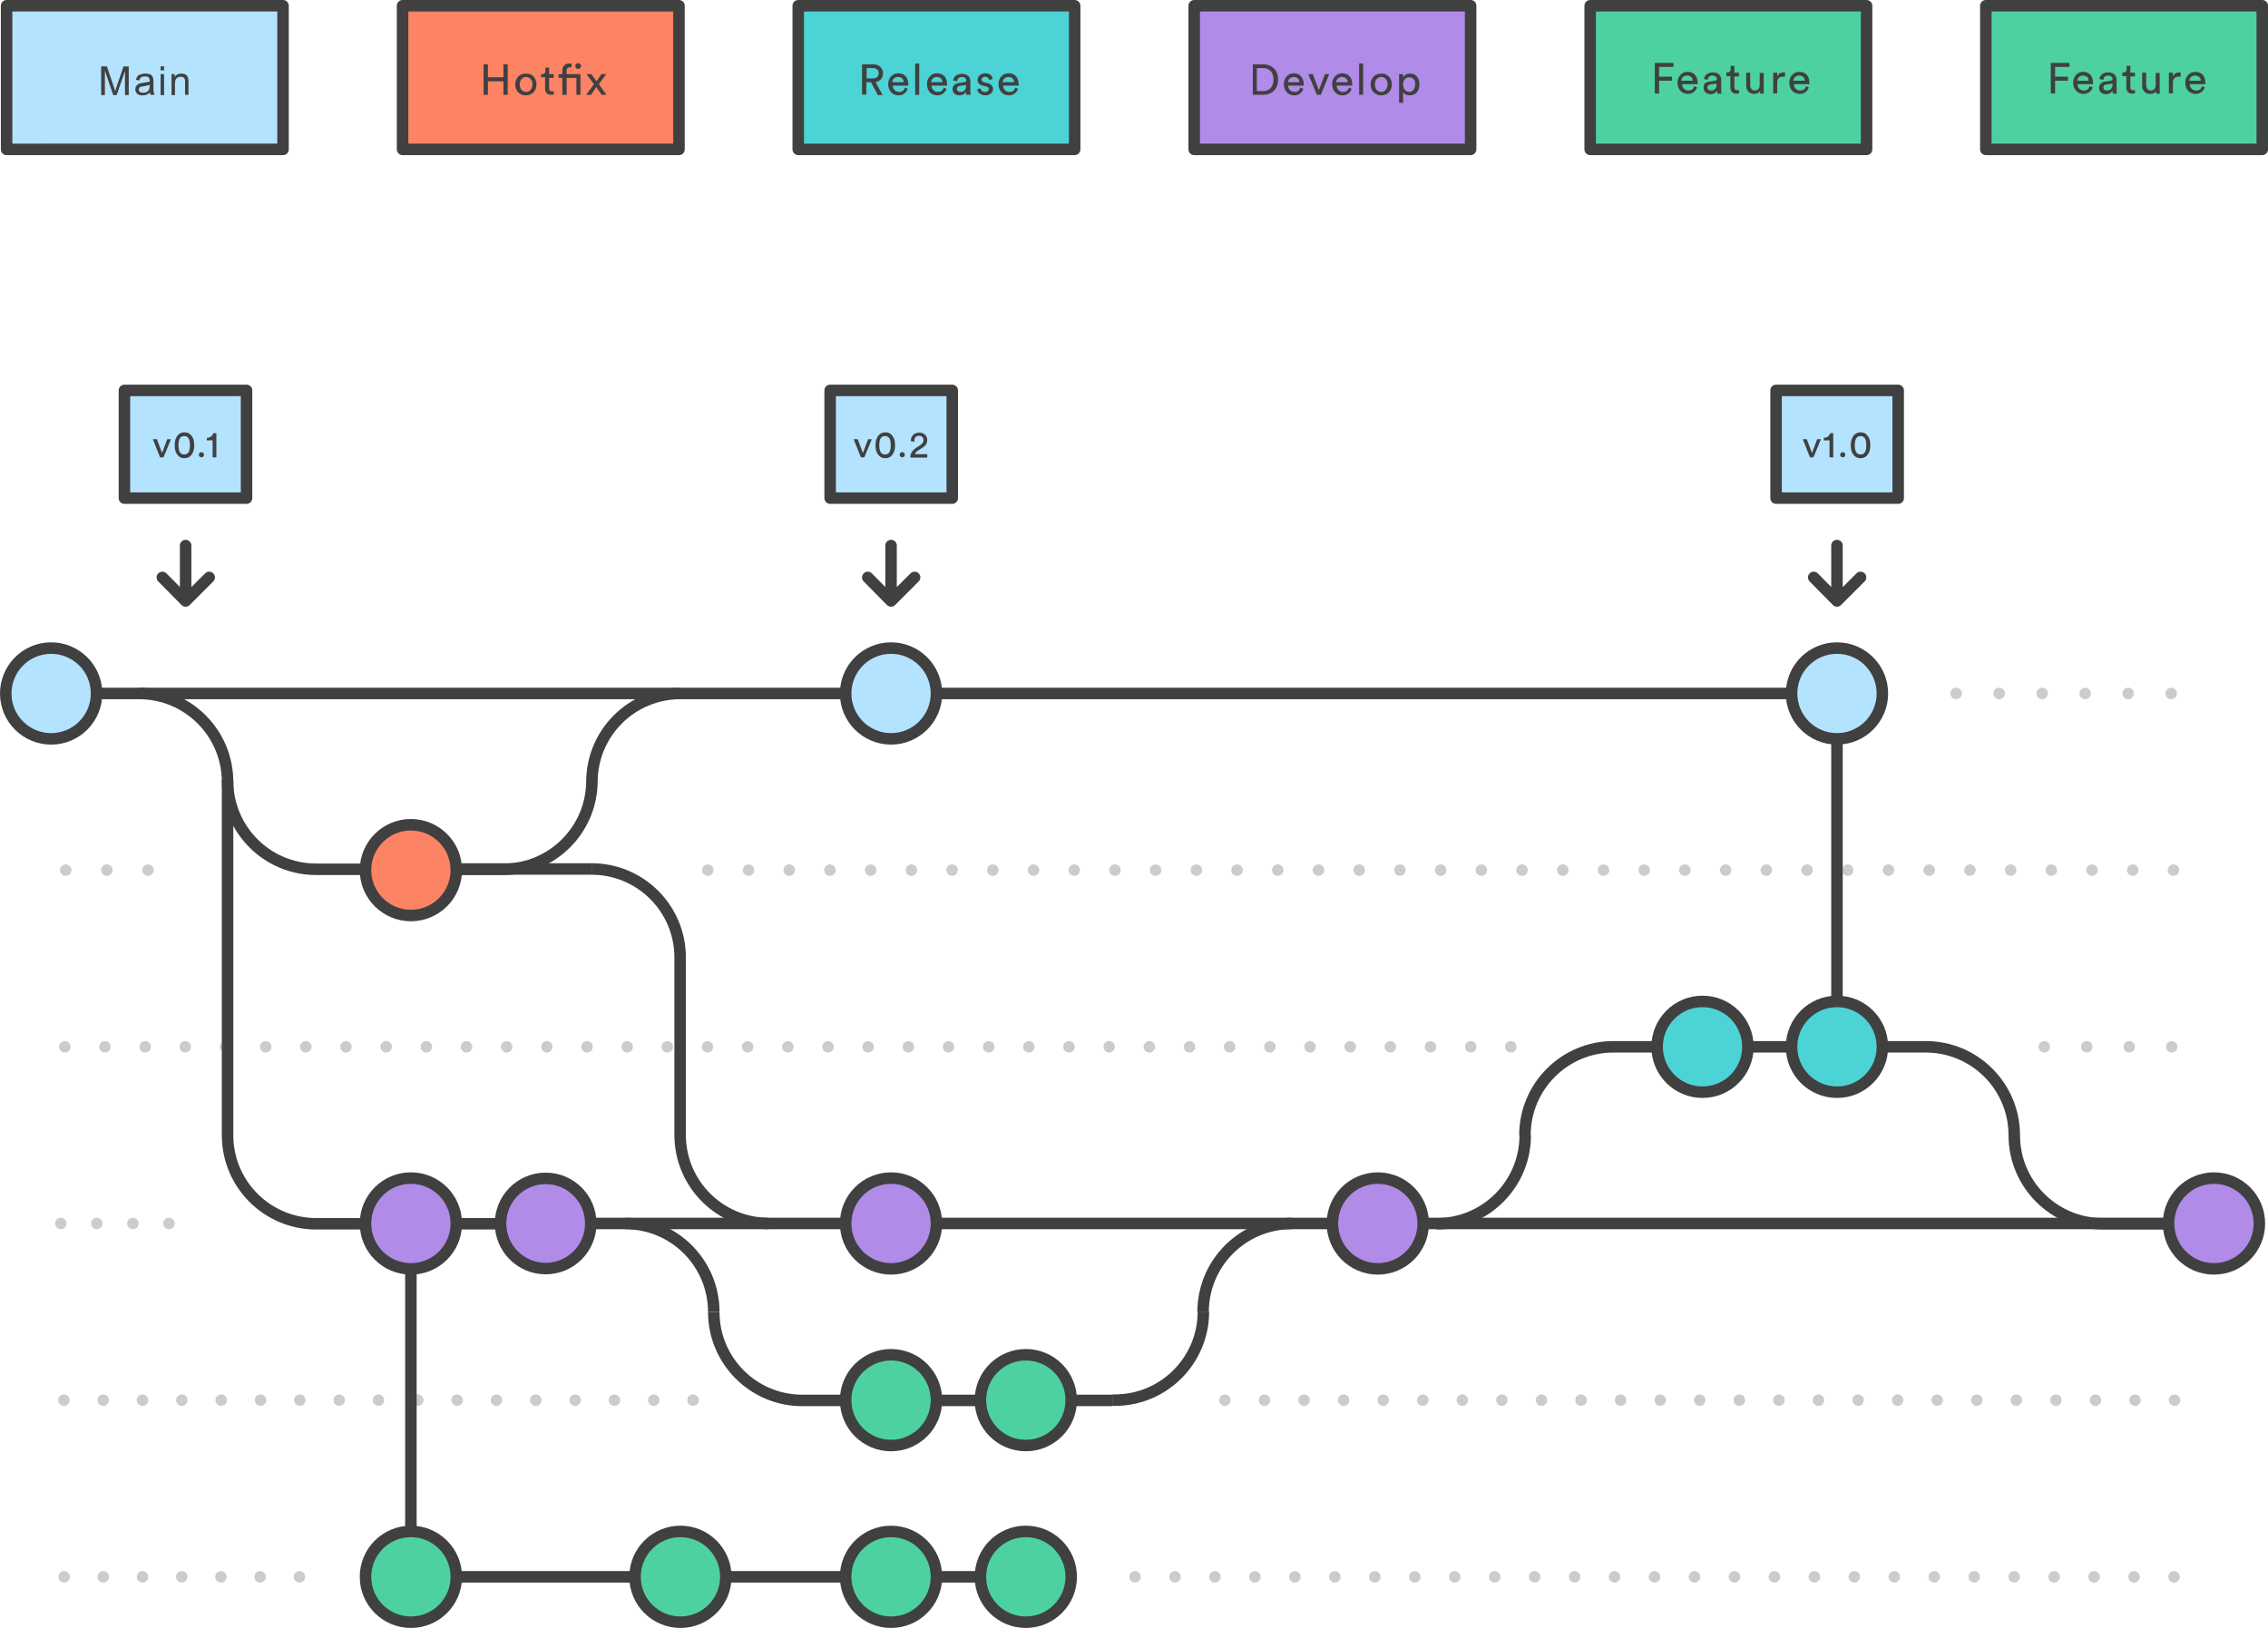 <?xml version="1.0" encoding="UTF-8" standalone="no"?>
<!-- Generator: Adobe Illustrator 25.2.3, SVG Export Plug-In . SVG Version: 6.00 Build 0)  -->

<svg
   xmlns:dc="http://purl.org/dc/elements/1.1/"
   xmlns:cc="http://creativecommons.org/ns#"
   xmlns:rdf="http://www.w3.org/1999/02/22-rdf-syntax-ns#"
   xmlns:svg="http://www.w3.org/2000/svg"
   xmlns="http://www.w3.org/2000/svg"
   xmlns:sodipodi="http://sodipodi.sourceforge.net/DTD/sodipodi-0.dtd"
   xmlns:inkscape="http://www.inkscape.org/namespaces/inkscape"
   version="1.1"
   id="Lager_1"
   x="0px"
   y="0px"
   viewBox="0 0 631.44 453.36"
   xml:space="preserve"
   sodipodi:docname="branches.svg"
   width="631.44"
   height="453.36"
   inkscape:version="0.92.5 (2060ec1f9f, 2020-04-08)"><defs
   id="defs149" /><sodipodi:namedview
   pagecolor="#ffffff"
   bordercolor="#666666"
   borderopacity="1"
   objecttolerance="10"
   gridtolerance="10"
   guidetolerance="10"
   inkscape:pageopacity="0"
   inkscape:pageshadow="2"
   inkscape:window-width="1920"
   inkscape:window-height="1016"
   id="namedview147"
   showgrid="false"
   inkscape:zoom="0.41114983"
   inkscape:cx="300.77674"
   inkscape:cy="226.22999"
   inkscape:window-x="0"
   inkscape:window-y="27"
   inkscape:window-maximized="1"
   inkscape:current-layer="Lager_1" />
<style
   type="text/css"
   id="style2">
	.st0{fill:none;stroke:#404040;stroke-width:4;stroke-miterlimit:10;}
	.st1{fill:#4ED1A1;stroke:#404040;stroke-width:4;stroke-miterlimit:10;}
	.st2{fill:#B18BE8;stroke:#404040;stroke-width:4;stroke-miterlimit:10;}
	.st3{fill:none;stroke:#CCCCCC;stroke-width:4;stroke-linecap:round;stroke-linejoin:round;stroke-dasharray:0,14.305;}
	.st4{fill:none;stroke:#CCCCCC;stroke-width:4;stroke-linecap:round;stroke-linejoin:round;}
	.st5{fill:none;stroke:#CCCCCC;stroke-width:4;stroke-linecap:round;stroke-linejoin:round;stroke-dasharray:0,14.169;}
	.st6{fill:none;stroke:#CCCCCC;stroke-width:4;stroke-linecap:round;stroke-linejoin:round;stroke-dasharray:0,13.979;}
	.st7{fill:none;stroke:#CCCCCC;stroke-width:4;stroke-linecap:round;stroke-linejoin:round;stroke-dasharray:0,14.788;}
	.st8{fill:none;stroke:#CCCCCC;stroke-width:4;stroke-linecap:round;stroke-linejoin:round;stroke-dasharray:0,14.963;}
	.st9{fill:#B3E3FF;stroke:#404040;stroke-width:4;stroke-miterlimit:10;}
	.st10{fill:#B3E3FF;stroke:#404040;stroke-width:4;stroke-linecap:round;stroke-linejoin:round;stroke-miterlimit:10;}
	.st11{fill:#404040;}
	.st12{fill:none;stroke:#404040;stroke-width:4;stroke-linecap:round;stroke-linejoin:round;stroke-miterlimit:10;}
	.st13{fill:none;stroke:#CCCCCC;stroke-width:4;stroke-linecap:round;stroke-linejoin:round;stroke-dasharray:0,12.543;}
	.st14{fill:none;stroke:#CCCCCC;stroke-width:4;stroke-linecap:round;stroke-linejoin:round;stroke-dasharray:0,13.684;}
	.st15{fill:none;stroke:#CCCCCC;stroke-width:4;stroke-linecap:round;stroke-linejoin:round;stroke-dasharray:0,13.772;}
	.st16{fill:none;stroke:#CCCCCC;stroke-width:4;stroke-linecap:round;stroke-linejoin:round;stroke-dasharray:0,13.649;}
	.st17{fill:none;stroke:#CCCCCC;stroke-width:4;stroke-linecap:round;stroke-linejoin:round;stroke-dasharray:0,13.907;}
	.st18{fill:#4CD3D6;stroke:#404040;stroke-width:4;stroke-linecap:round;stroke-linejoin:round;stroke-miterlimit:10;}
	.st19{fill:#B18BE8;stroke:#404040;stroke-width:4;stroke-linecap:round;stroke-linejoin:round;stroke-miterlimit:10;}
	.st20{fill:#FC8363;stroke:#404040;stroke-width:4;stroke-linecap:round;stroke-linejoin:round;stroke-miterlimit:10;}
	.st21{fill:#4ED1A1;stroke:#404040;stroke-width:4;stroke-linecap:round;stroke-linejoin:round;stroke-miterlimit:10;}
	.st22{fill:#4CD3D6;stroke:#404040;stroke-width:4;stroke-linejoin:round;stroke-miterlimit:10;}
	.st23{fill:#414141;}
</style>
<path
   class="st0"
   d="m 334.96,365.36 c 0,-13.6 11.04,-24.64 24.64,-24.64"
   id="path4"
   inkscape:connector-curvature="0"
   style="fill:none;stroke:#404040;stroke-width:3.2;stroke-miterlimit:10" />
<path
   class="st0"
   d="m 198.72,365.36 c 0,-13.6 -11.04,-24.64 -24.64,-24.64 m -47.04,98.4 h 171.12"
   id="path6"
   inkscape:connector-curvature="0"
   style="fill:none;stroke:#404040;stroke-width:3.2;stroke-miterlimit:10" />
<circle
   class="st1"
   cx="248.08"
   cy="439.12"
   r="12.64"
   id="circle8"
   style="fill:#4ed1a1;stroke:#404040;stroke-width:3.2;stroke-miterlimit:10" />
<circle
   class="st1"
   cx="285.6"
   cy="439.12"
   r="12.64"
   id="circle10"
   style="fill:#4ed1a1;stroke:#404040;stroke-width:3.2;stroke-miterlimit:10" />
<circle
   class="st1"
   cx="189.44"
   cy="439.12"
   r="12.64"
   id="circle12"
   style="fill:#4ed1a1;stroke:#404040;stroke-width:3.2;stroke-miterlimit:10" />
<path
   class="st0"
   d="m 616.4,340.72 h -477.04"
   id="path14"
   inkscape:connector-curvature="0"
   style="fill:none;stroke:#404040;stroke-width:3.2;stroke-miterlimit:10" />
<circle
   class="st2"
   cx="383.6"
   cy="340.72"
   r="12.64"
   id="circle16"
   style="fill:#b18be8;stroke:#404040;stroke-width:3.2;stroke-miterlimit:10" />
<circle
   class="st2"
   cx="248.08"
   cy="340.72"
   r="12.64"
   id="circle18"
   style="fill:#b18be8;stroke:#404040;stroke-width:3.2;stroke-miterlimit:10" />
<circle
   class="st2"
   cx="616.4"
   cy="340.72"
   r="12.64"
   id="circle20"
   style="fill:#b18be8;stroke:#404040;stroke-width:3.2;stroke-miterlimit:10" />
<path
   class="st0"
   d="m 198.72,365.36 c 0,13.6 11.04,24.64 24.64,24.64 h 86.32 M 63.36,217.44 c 0,13.6 11.04,24.64 24.64,24.64 h 13.84"
   id="path22"
   inkscape:connector-curvature="0"
   style="fill:none;stroke:#404040;stroke-width:3.2;stroke-miterlimit:10" />
<circle
   class="st1"
   cx="248.08"
   cy="389.92"
   r="12.64"
   id="circle24"
   style="fill:#4ed1a1;stroke:#404040;stroke-width:3.2;stroke-miterlimit:10" />
<circle
   class="st1"
   cx="285.6"
   cy="389.92"
   r="12.64"
   id="circle26"
   style="fill:#4ed1a1;stroke:#404040;stroke-width:3.2;stroke-miterlimit:10" />
<path
   class="st0"
   d="m 309.68,389.92 h 0.72 c 13.6,0 24.64,-11.04 24.64,-24.64"
   id="path28"
   inkscape:connector-curvature="0"
   style="fill:none;stroke:#404040;stroke-width:3.2;stroke-miterlimit:10" />
<path
   class="st3"
   d="M 41.2,242.32 H 12.64"
   id="path30"
   inkscape:connector-curvature="0"
   style="fill:none;stroke:#cccccc;stroke-width:3.2;stroke-linecap:round;stroke-linejoin:round;stroke-dasharray:0, 11.444" />
<path
   class="st4"
   d="M 616.48,242.32"
   id="path32"
   inkscape:connector-curvature="0"
   style="fill:none;stroke:#cccccc;stroke-width:3.2;stroke-linecap:round;stroke-linejoin:round" />
<path
   class="st5"
   d="m 605.12,242.32 h -413.76"
   id="path34"
   inkscape:connector-curvature="0"
   style="fill:none;stroke:#cccccc;stroke-width:3.2;stroke-linecap:round;stroke-linejoin:round;stroke-dasharray:0, 11.335" />
<path
   class="st4"
   d="M 431.84,291.52"
   id="path36"
   inkscape:connector-curvature="0"
   style="fill:none;stroke:#cccccc;stroke-width:3.2;stroke-linecap:round;stroke-linejoin:round" />
<path
   class="st6"
   d="M 420.64,291.52 H 12.48"
   id="path38"
   inkscape:connector-curvature="0"
   style="fill:none;stroke:#cccccc;stroke-width:3.2;stroke-linecap:round;stroke-linejoin:round;stroke-dasharray:0, 11.183" />
<path
   class="st4"
   d="M 616.48,291.52"
   id="path40"
   inkscape:connector-curvature="0"
   style="fill:none;stroke:#cccccc;stroke-width:3.2;stroke-linecap:round;stroke-linejoin:round" />
<path
   class="st7"
   d="m 604.64,291.52 h -41.44"
   id="path42"
   inkscape:connector-curvature="0"
   style="fill:none;stroke:#cccccc;stroke-width:3.2;stroke-linecap:round;stroke-linejoin:round;stroke-dasharray:0, 11.83" />
<path
   class="st4"
   d="M 616.4,193.12"
   id="path44"
   inkscape:connector-curvature="0"
   style="fill:none;stroke:#cccccc;stroke-width:3.2;stroke-linecap:round;stroke-linejoin:round" />
<path
   class="st8"
   d="m 604.48,193.12 h -65.84"
   id="path46"
   inkscape:connector-curvature="0"
   style="fill:none;stroke:#cccccc;stroke-width:3.2;stroke-linecap:round;stroke-linejoin:round;stroke-dasharray:0, 11.971" />
<path
   class="st0"
   d="m 63.36,217.76 c 0,-13.6 -11.04,-24.64 -24.64,-24.64 m 126.08,24.32 c 0,13.6 -11.04,24.64 -24.64,24.64 h -38.4 m 63.04,-24.32 c 0,-13.6 11.04,-24.64 24.64,-24.64 m 24.56,147.6 c -13.6,0 -24.64,-11.04 -24.64,-24.64 v -49.44 m 0,0 c 0,-13.6 -11.04,-24.64 -24.64,-24.64"
   id="path48"
   inkscape:connector-curvature="0"
   style="fill:none;stroke:#404040;stroke-width:3.2;stroke-miterlimit:10" />
<circle
   class="st1"
   cx="114.4"
   cy="439.12"
   r="12.64"
   id="circle50"
   style="fill:#4ed1a1;stroke:#404040;stroke-width:3.2;stroke-miterlimit:10" />
<path
   class="st0"
   d="M 511.44,193.12 H 26.8"
   id="path52"
   inkscape:connector-curvature="0"
   style="fill:none;stroke:#404040;stroke-width:3.2;stroke-miterlimit:10" />
<circle
   transform="rotate(-0.868)"
   class="st9"
   cx="11.314"
   cy="193.316"
   id="ellipse54"
   r="12.64"
   style="fill:#b3e3ff;stroke:#404040;stroke-width:3.2;stroke-miterlimit:10" />
<circle
   class="st9"
   cx="248.08"
   cy="193.12"
   r="12.64"
   id="circle56"
   style="fill:#b3e3ff;stroke:#404040;stroke-width:3.2;stroke-miterlimit:10" />
<circle
   class="st9"
   cx="511.44"
   cy="193.12"
   r="12.64"
   id="circle58"
   style="fill:#b3e3ff;stroke:#404040;stroke-width:3.2;stroke-miterlimit:10" />
<path
   class="st10"
   d="m 34.64,108.72 h 34 v 30 h -34 z"
   id="path60"
   inkscape:connector-curvature="0"
   style="fill:#b3e3ff;stroke:#404040;stroke-width:3.2;stroke-linecap:round;stroke-linejoin:round;stroke-miterlimit:10" />
<path
   class="st11"
   d="m 45.52,127.36 h -0.96 l -2,-5.04 h 1.12 l 1.44,3.84 1.44,-3.84 h 1.04 z m 3.76,-5.84 c 0.4,-0.64 1.12,-1.12 2.08,-1.12 0.96,0 1.6,0.4 2.08,1.12 0.48,0.64 0.64,1.52 0.64,2.48 0,0.96 -0.16,1.76 -0.64,2.48 -0.4,0.64 -1.12,1.12 -2.08,1.12 -0.96,0 -1.6,-0.4 -2.08,-1.12 -0.48,-0.64 -0.64,-1.52 -0.64,-2.48 0,-0.96 0.16,-1.84 0.64,-2.48 z m 0.96,4.64 c 0.24,0.24 0.56,0.4 1.04,0.4 0.48,0 0.8,-0.16 1.04,-0.4 0.4,-0.4 0.56,-1.12 0.56,-2.16 0,-1.04 -0.16,-1.76 -0.56,-2.16 -0.24,-0.24 -0.56,-0.4 -1.04,-0.4 -0.48,0 -0.8,0.16 -1.04,0.4 -0.4,0.4 -0.56,1.12 -0.56,2.16 0,1.04 0.16,1.68 0.56,2.16 z m 5.84,-0.24 c 0.4,0 0.72,0.32 0.72,0.72 0,0.4 -0.32,0.72 -0.72,0.72 -0.4,0 -0.72,-0.32 -0.72,-0.72 0,-0.4 0.32,-0.72 0.72,-0.72 z m 3.12,1.44 v -4.72 h -1.6 v -0.72 c 0.96,0 1.6,-0.56 1.76,-1.28 h 0.88 v 6.72 c 0,0 -1.04,0 -1.04,0 z"
   id="path62"
   inkscape:connector-curvature="0"
   style="fill:#404040;stroke-width:0.8" />
<path
   class="st12"
   d="m 51.68,166 v -14.08 m 6.56,8.88 -6.56,6.56 -6.48,-6.56"
   id="path64"
   inkscape:connector-curvature="0"
   style="fill:none;stroke:#404040;stroke-width:3.2;stroke-linecap:round;stroke-linejoin:round;stroke-miterlimit:10" />
<path
   class="st10"
   d="m 231.12,108.72 h 34 v 30 h -34 z"
   id="path66"
   inkscape:connector-curvature="0"
   style="fill:#b3e3ff;stroke:#404040;stroke-width:3.2;stroke-linecap:round;stroke-linejoin:round;stroke-miterlimit:10" />
<path
   class="st11"
   d="m 240.64,127.36 h -0.96 l -2,-5.04 h 1.12 l 1.44,3.84 1.44,-3.84 h 1.04 z m 3.76,-5.84 c 0.4,-0.64 1.12,-1.12 2.08,-1.12 0.96,0 1.6,0.4 2.08,1.12 0.48,0.64 0.64,1.52 0.64,2.48 0,0.96 -0.16,1.76 -0.64,2.48 -0.4,0.64 -1.12,1.12 -2.08,1.12 -0.96,0 -1.6,-0.4 -2.08,-1.12 -0.48,-0.64 -0.64,-1.52 -0.64,-2.48 0,-0.96 0.16,-1.84 0.64,-2.48 z m 0.96,4.64 c 0.24,0.24 0.56,0.4 1.04,0.4 0.48,0 0.8,-0.16 1.04,-0.4 0.4,-0.4 0.56,-1.12 0.56,-2.16 0,-1.04 -0.16,-1.76 -0.56,-2.16 -0.24,-0.24 -0.56,-0.4 -1.04,-0.4 -0.48,0 -0.8,0.16 -1.04,0.4 -0.4,0.4 -0.56,1.12 -0.56,2.16 0,1.04 0.16,1.68 0.56,2.16 z m 5.84,-0.24 c 0.4,0 0.72,0.32 0.72,0.72 0,0.4 -0.32,0.72 -0.72,0.72 -0.4,0 -0.72,-0.32 -0.72,-0.72 0,-0.4 0.32,-0.72 0.72,-0.72 z m 2.4,-3.04 v -0.24 c 0,-1.12 0.88,-2.16 2.32,-2.16 1.44,0 2.24,0.96 2.24,2.08 0,0.88 -0.48,1.6 -1.28,2.08 l -1.36,0.88 c -0.4,0.24 -0.72,0.56 -0.8,0.96 h 3.44 v 0.96 h -4.72 c 0,-1.12 0.48,-1.92 1.6,-2.72 l 1.12,-0.72 c 0.64,-0.4 0.96,-0.88 0.96,-1.44 0,-0.64 -0.4,-1.2 -1.28,-1.2 -0.88,0 -1.28,0.64 -1.28,1.36 v 0.32 z"
   id="path68"
   inkscape:connector-curvature="0"
   style="fill:#404040;stroke-width:0.8" />
<path
   class="st12"
   d="m 248.08,166 v -14.08 m 6.56,8.88 -6.56,6.56 -6.48,-6.56"
   id="path70"
   inkscape:connector-curvature="0"
   style="fill:none;stroke:#404040;stroke-width:3.2;stroke-linecap:round;stroke-linejoin:round;stroke-miterlimit:10" />
<path
   class="st10"
   d="m 494.48,108.72 h 34 v 30 h -34 z"
   id="path72"
   inkscape:connector-curvature="0"
   style="fill:#b3e3ff;stroke:#404040;stroke-width:3.2;stroke-linecap:round;stroke-linejoin:round;stroke-miterlimit:10" />
<path
   class="st11"
   d="m 504.88,127.36 h -0.96 l -2,-5.04 h 1.12 l 1.44,3.84 1.44,-3.84 h 1.04 z m 4.48,0 v -4.72 h -1.6 v -0.72 c 0.96,0 1.6,-0.56 1.76,-1.28 h 0.88 v 6.72 z m 3.68,-1.44 c 0.4,0 0.72,0.32 0.72,0.72 0,0.4 -0.32,0.72 -0.72,0.72 -0.4,0 -0.72,-0.32 -0.72,-0.72 0,-0.4 0.32,-0.72 0.72,-0.72 z m 2.88,-4.4 c 0.4,-0.64 1.12,-1.12 2.08,-1.12 0.96,0 1.6,0.4 2.08,1.12 0.48,0.64 0.64,1.52 0.64,2.48 0,0.96 -0.16,1.76 -0.64,2.48 -0.4,0.64 -1.12,1.12 -2.08,1.12 -0.96,0 -1.6,-0.4 -2.08,-1.12 -0.48,-0.64 -0.64,-1.52 -0.64,-2.48 0,-0.96 0.24,-1.84 0.64,-2.48 z m 1.04,4.64 c 0.24,0.24 0.56,0.4 1.04,0.4 0.48,0 0.8,-0.16 1.04,-0.4 0.4,-0.4 0.56,-1.12 0.56,-2.16 0,-1.04 -0.16,-1.76 -0.56,-2.16 -0.24,-0.24 -0.56,-0.4 -1.04,-0.4 -0.48,0 -0.8,0.16 -1.04,0.4 -0.4,0.4 -0.56,1.12 -0.56,2.16 0,1.04 0.16,1.68 0.56,2.16 z"
   id="path74"
   inkscape:connector-curvature="0"
   style="fill:#404040;stroke-width:0.8" />
<path
   class="st12"
   d="m 511.44,166 v -14.08 m 6.56,8.88 -6.56,6.56 -6.48,-6.56"
   id="path76"
   inkscape:connector-curvature="0"
   style="fill:none;stroke:#404040;stroke-width:3.2;stroke-linecap:round;stroke-linejoin:round;stroke-miterlimit:10" />
<path
   class="st13"
   d="M 47.04,340.72 H 11.92"
   id="path78"
   inkscape:connector-curvature="0"
   style="fill:none;stroke:#cccccc;stroke-width:3.2;stroke-linecap:round;stroke-linejoin:round;stroke-dasharray:0, 10.034" />
<path
   class="st4"
   d="M 203.92,389.92"
   id="path80"
   inkscape:connector-curvature="0"
   style="fill:none;stroke:#cccccc;stroke-width:3.2;stroke-linecap:round;stroke-linejoin:round" />
<path
   class="st14"
   d="M 192.96,389.92 H 12.4"
   id="path82"
   inkscape:connector-curvature="0"
   style="fill:none;stroke:#cccccc;stroke-width:3.2;stroke-linecap:round;stroke-linejoin:round;stroke-dasharray:0, 10.948" />
<path
   class="st4"
   d="M 616.48,389.92"
   id="path84"
   inkscape:connector-curvature="0"
   style="fill:none;stroke:#cccccc;stroke-width:3.2;stroke-linecap:round;stroke-linejoin:round" />
<path
   class="st15"
   d="m 605.44,389.92 h -269.92"
   id="path86"
   inkscape:connector-curvature="0"
   style="fill:none;stroke:#cccccc;stroke-width:3.2;stroke-linecap:round;stroke-linejoin:round;stroke-dasharray:0, 11.017" />
<path
   class="st4"
   d="M 94.24,439.12"
   id="path88"
   inkscape:connector-curvature="0"
   style="fill:none;stroke:#cccccc;stroke-width:3.2;stroke-linecap:round;stroke-linejoin:round" />
<path
   class="st16"
   d="M 83.36,439.12 H 12.32"
   id="path90"
   inkscape:connector-curvature="0"
   style="fill:none;stroke:#cccccc;stroke-width:3.2;stroke-linecap:round;stroke-linejoin:round;stroke-dasharray:0, 10.919" />
<path
   class="st4"
   d="M 616.48,439.12"
   id="path92"
   inkscape:connector-curvature="0"
   style="fill:none;stroke:#cccccc;stroke-width:3.2;stroke-linecap:round;stroke-linejoin:round" />
<path
   class="st17"
   d="m 605.28,439.12 h -294.8"
   id="path94"
   inkscape:connector-curvature="0"
   style="fill:none;stroke:#cccccc;stroke-width:3.2;stroke-linecap:round;stroke-linejoin:round;stroke-dasharray:0, 11.126" />
<path
   class="st18"
   d="m 222.24,1.6 h 76.96 v 40 h -76.96 z"
   id="path96"
   inkscape:connector-curvature="0"
   style="fill:#4cd3d6;stroke:#404040;stroke-width:3.2;stroke-linecap:round;stroke-linejoin:round;stroke-miterlimit:10" />
<path
   class="st11"
   d="m 242.48,22.88 h -1.28 v 3.44 h -1.2 v -8.4 h 3.2 c 1.6,0 2.64,1.12 2.64,2.56 0,1.2 -0.8,2.16 -2.08,2.4 l 2,3.6 h -1.36 z m 0.56,-1.04 c 0.96,0 1.6,-0.56 1.6,-1.44 0,-0.88 -0.64,-1.44 -1.6,-1.44 h -1.76 v 2.88 c 0,0 1.76,0 1.76,0 z m 9.68,2.88 c -0.32,1.04 -1.28,1.84 -2.56,1.84 -1.52,0 -2.88,-1.12 -2.88,-3.12 0,-1.84 1.28,-3.04 2.8,-3.04 1.76,0 2.8,1.2 2.8,3.04 v 0.4 h -4.32 c 0,1.04 0.8,1.76 1.76,1.76 0.96,0 1.44,-0.48 1.6,-1.2 z m -1.12,-1.84 c 0,-0.8 -0.56,-1.44 -1.6,-1.44 -0.96,0 -1.52,0.72 -1.6,1.44 z m 3.2,3.52 v -8.72 h 1.12 v 8.72 z m 8.72,-1.68 c -0.32,1.04 -1.28,1.84 -2.56,1.84 -1.52,0 -2.88,-1.12 -2.88,-3.12 0,-1.84 1.28,-3.04 2.8,-3.04 1.76,0 2.8,1.2 2.8,3.04 v 0.4 h -4.32 c 0,1.04 0.8,1.76 1.76,1.76 0.96,0 1.44,-0.48 1.6,-1.2 z m -1.12,-1.84 c 0,-0.8 -0.56,-1.44 -1.6,-1.44 -0.96,0 -1.52,0.72 -1.6,1.44 z m 4.56,0.24 1.6,-0.24 c 0.32,-0.08 0.48,-0.24 0.48,-0.4 0,-0.56 -0.4,-1.04 -1.28,-1.04 -0.8,0 -1.2,0.48 -1.28,1.2 l -1.12,-0.24 c 0.16,-1.12 1.12,-1.84 2.4,-1.84 1.76,0 2.4,0.96 2.4,2.08 v 2.8 c 0,0.48 0.08,0.8 0.08,0.96 h -1.2 c 0,-0.16 -0.08,-0.4 -0.08,-0.8 -0.24,0.4 -0.8,0.96 -1.84,0.96 -1.2,0 -1.92,-0.8 -1.92,-1.76 0,-0.96 0.8,-1.6 1.76,-1.68 z m 2,0.8 v -0.24 l -1.76,0.24 c -0.48,0.08 -0.8,0.32 -0.8,0.88 0,0.4 0.4,0.8 0.96,0.8 0.88,0 1.6,-0.4 1.6,-1.68 z m 4,0.64 c 0.08,0.64 0.56,1.04 1.36,1.04 0.64,0 0.96,-0.4 0.96,-0.8 0,-0.32 -0.24,-0.64 -0.72,-0.72 l -0.96,-0.24 c -0.88,-0.16 -1.44,-0.8 -1.44,-1.6 0,-0.96 0.96,-1.84 2.08,-1.84 1.6,0 2.08,1.04 2.16,1.52 l -0.96,0.4 c -0.08,-0.32 -0.32,-0.96 -1.2,-0.96 -0.56,0 -0.96,0.4 -0.96,0.8 0,0.32 0.24,0.64 0.64,0.72 l 0.96,0.24 c 1.04,0.24 1.6,0.88 1.6,1.68 0,0.8 -0.72,1.76 -2.08,1.76 -1.6,0 -2.24,-1.04 -2.32,-1.68 z m 10.48,0.16 c -0.32,1.04 -1.28,1.84 -2.56,1.84 -1.52,0 -2.88,-1.12 -2.88,-3.12 0,-1.84 1.28,-3.04 2.8,-3.04 1.76,0 2.8,1.2 2.8,3.04 v 0.4 h -4.32 c 0,1.04 0.8,1.76 1.76,1.76 0.96,0 1.44,-0.48 1.6,-1.2 z m -1.12,-1.84 c 0,-0.8 -0.56,-1.44 -1.6,-1.44 -0.96,0 -1.52,0.72 -1.6,1.44 z"
   id="path98"
   inkscape:connector-curvature="0"
   style="fill:#404040;stroke-width:0.8" />
<path
   class="st19"
   d="m 332.48,1.6 h 76.96 v 40 h -76.96 z"
   id="path100"
   inkscape:connector-curvature="0"
   style="fill:#b18be8;stroke:#404040;stroke-width:3.2;stroke-linecap:round;stroke-linejoin:round;stroke-miterlimit:10" />
<path
   class="st11"
   d="m 348.8,26.4 v -8.48 h 2.96 c 2.16,0 4.08,1.44 4.08,4.24 0,2.8 -1.92,4.24 -4.08,4.24 z m 2.88,-1.04 c 1.6,0 2.88,-1.04 2.88,-3.2 0,-2.16 -1.28,-3.2 -2.88,-3.2 h -1.76 v 6.4 z m 11.2,-0.64 c -0.32,1.04 -1.28,1.84 -2.56,1.84 -1.52,0 -2.88,-1.12 -2.88,-3.12 0,-1.84 1.28,-3.04 2.72,-3.04 1.76,0 2.8,1.2 2.8,3.04 v 0.4 h -4.32 c 0,1.04 0.8,1.76 1.76,1.76 0.96,0 1.44,-0.48 1.6,-1.2 z m -1.12,-1.84 c 0,-0.8 -0.56,-1.44 -1.6,-1.44 -0.96,0 -1.52,0.72 -1.6,1.44 z m 6,3.52 h -1.12 l -2.4,-5.76 h 1.28 l 1.68,4.48 1.68,-4.48 h 1.2 z m 8.56,-1.68 c -0.32,1.04 -1.28,1.84 -2.56,1.84 -1.52,0 -2.88,-1.12 -2.88,-3.12 0,-1.84 1.28,-3.04 2.8,-3.04 1.76,0 2.8,1.2 2.8,3.04 v 0.4 h -4.32 c 0,1.04 0.8,1.76 1.76,1.76 0.96,0 1.44,-0.48 1.6,-1.2 z m -1.12,-1.84 c 0,-0.8 -0.56,-1.44 -1.6,-1.44 -0.96,0 -1.52,0.72 -1.6,1.44 z m 3.2,3.52 v -8.72 h 1.12 v 8.72 z m 9.12,-2.88 c 0,1.76 -1.2,3.04 -2.96,3.04 -1.76,0 -2.96,-1.28 -2.96,-3.04 0,-1.76 1.2,-3.04 2.96,-3.04 1.68,-0.08 2.96,1.28 2.96,3.04 z m -1.2,0 c 0,-1.36 -0.8,-2.08 -1.76,-2.08 -0.96,0 -1.76,0.72 -1.76,2.08 0,1.36 0.8,2.08 1.76,2.08 0.96,0 1.76,-0.8 1.76,-2.08 z m 3.2,5.12 v -8 h 1.12 v 0.88 c 0.32,-0.56 0.96,-1.04 1.92,-1.04 1.76,0 2.64,1.36 2.64,3.04 0,1.68 -0.96,3.04 -2.72,3.04 -0.88,0 -1.6,-0.4 -1.84,-0.96 v 3.04 z m 2.8,-7.12 c -1.04,0 -1.68,0.88 -1.68,2 0,1.2 0.72,2.08 1.68,2.08 1.04,0 1.68,-0.88 1.68,-2.08 0.08,-1.2 -0.56,-2 -1.68,-2 z"
   id="path102"
   inkscape:connector-curvature="0"
   style="fill:#404040;stroke-width:0.8" />
<path
   class="st20"
   d="m 112.08,1.6 h 76.96 v 40 h -76.96 z"
   id="path104"
   inkscape:connector-curvature="0"
   style="fill:#fc8363;stroke:#404040;stroke-width:3.2;stroke-linecap:round;stroke-linejoin:round;stroke-miterlimit:10" />
<path
   class="st11"
   d="m 140.16,26.4 v -3.76 h -4.32 v 3.76 h -1.2 v -8.48 h 1.2 v 3.6 h 4.32 v -3.6 h 1.2 v 8.48 z m 9.2,-2.88 c 0,1.76 -1.2,3.04 -2.96,3.04 -1.76,0 -2.96,-1.28 -2.96,-3.04 0,-1.76 1.2,-3.04 2.96,-3.04 1.76,-0.08 2.96,1.28 2.96,3.04 z m -1.12,0 c 0,-1.36 -0.8,-2.08 -1.76,-2.08 -0.96,0 -1.76,0.72 -1.76,2.08 0,1.36 0.8,2.08 1.76,2.08 0.96,0 1.76,-0.8 1.76,-2.08 z m 4.64,-2.88 h 1.28 v 1.04 h -1.28 v 2.96 c 0,0.56 0.24,0.8 0.8,0.8 0.16,0 0.32,0 0.48,-0.08 v 0.96 c -0.08,0 -0.4,0.08 -0.8,0.08 -0.96,0 -1.6,-0.64 -1.6,-1.68 v -3.2 h -1.12 v -0.88 h 0.32 c 0.64,0 0.88,-0.4 0.88,-0.88 V 18.8 h 1.04 z m 6.24,-2.88 v 1.04 c -0.08,0 -0.24,-0.08 -0.48,-0.08 -0.4,0 -0.88,0.16 -0.88,0.96 v 0.96 h 3.84 v 5.76 h -1.12 v -4.72 h -2.72 v 4.72 h -1.2 v -4.72 h -1.04 v -1.04 h 1.04 v -0.96 c 0,-1.28 0.88,-2 1.92,-2 0.32,0 0.56,0.08 0.64,0.08 z m 1.84,-0.16 c 0.48,0 0.8,0.32 0.8,0.8 0,0.48 -0.4,0.8 -0.8,0.8 -0.48,0 -0.8,-0.4 -0.8,-0.8 0,-0.48 0.4,-0.8 0.8,-0.8 z m 4.4,5.84 -2.08,-2.8 h 1.36 l 1.44,2 1.36,-2 h 1.36 l -2.08,2.8 c 0.32,0.48 1.76,2.48 2.16,2.96 h -1.36 l -1.52,-2.16 -1.44,2.16 h -1.36 z"
   id="path106"
   inkscape:connector-curvature="0"
   style="fill:#404040;stroke-width:0.8" />
<path
   class="st21"
   d="m 442.72,1.6 h 76.96 v 40 h -76.96 z"
   id="path108"
   inkscape:connector-curvature="0"
   style="fill:#4ed1a1;stroke:#404040;stroke-width:3.2;stroke-linecap:round;stroke-linejoin:round;stroke-miterlimit:10" />
<path
   class="st11"
   d="m 460.72,26 v -8.48 h 5.2 v 1.12 h -4 v 2.72 h 3.6 v 1.12 h -3.6 v 3.6 z m 11.76,-1.68 c -0.32,1.04 -1.28,1.84 -2.56,1.84 -1.52,0 -2.88,-1.12 -2.88,-3.12 0,-1.84 1.28,-3.04 2.8,-3.04 1.76,0 2.8,1.2 2.8,3.04 v 0.4 h -4.32 c 0,1.04 0.8,1.76 1.76,1.76 0.96,0 1.44,-0.48 1.6,-1.2 z m -1.2,-1.84 c 0,-0.8 -0.56,-1.44 -1.6,-1.44 -0.96,0 -1.52,0.72 -1.6,1.44 z m 4.64,0.24 1.6,-0.24 c 0.32,-0.08 0.48,-0.24 0.48,-0.4 0,-0.56 -0.4,-1.04 -1.28,-1.04 -0.8,0 -1.2,0.48 -1.28,1.2 l -1.04,-0.24 c 0.16,-1.12 1.12,-1.84 2.4,-1.84 1.76,0 2.4,0.96 2.4,2.08 v 2.88 c 0,0.48 0.08,0.8 0.08,0.96 h -1.12 c 0,-0.16 -0.08,-0.4 -0.08,-0.8 -0.24,0.4 -0.8,0.96 -1.84,0.96 -1.2,0 -1.92,-0.8 -1.92,-1.76 -0.16,-1.04 0.56,-1.68 1.6,-1.76 z m 2,0.8 v -0.24 l -1.76,0.24 c -0.48,0.08 -0.8,0.32 -0.8,0.88 0,0.4 0.4,0.8 0.96,0.8 0.88,0 1.6,-0.4 1.6,-1.68 z m 4.96,-3.28 h 1.28 v 1.04 h -1.28 v 3.04 c 0,0.56 0.24,0.8 0.8,0.8 0.16,0 0.32,0 0.48,-0.08 V 26 c -0.08,0 -0.4,0.08 -0.8,0.08 -0.96,0 -1.6,-0.64 -1.6,-1.68 v -3.2 h -1.12 v -1.04 h 0.32 c 0.64,0 0.88,-0.4 0.88,-0.88 v -0.96 h 1.04 z m 5.44,5.92 c -1.36,0 -2.16,-1.04 -2.16,-2.32 v -3.6 h 1.12 v 3.44 c 0,0.8 0.4,1.52 1.28,1.52 0.88,0 1.36,-0.64 1.36,-1.44 v -3.44 h 1.12 v 4.72 c 0,0.48 0,0.88 0.08,1.04 h -1.04 c 0,-0.16 -0.08,-0.48 -0.08,-0.72 -0.24,0.56 -0.96,0.8 -1.68,0.8 z m 8.56,-4.8 h -0.48 c -0.96,0 -1.6,0.48 -1.6,1.76 V 26 h -1.12 v -5.76 h 1.12 v 1.04 c 0.4,-0.88 1.12,-1.12 1.76,-1.12 h 0.4 v 1.2 z m 6.72,2.96 c -0.32,1.04 -1.28,1.84 -2.56,1.84 -1.52,0 -2.88,-1.12 -2.88,-3.12 0,-1.84 1.28,-3.04 2.8,-3.04 1.76,0 2.8,1.2 2.8,3.04 v 0.4 h -4.32 c 0,1.04 0.8,1.76 1.76,1.76 0.96,0 1.44,-0.48 1.6,-1.2 z m -1.12,-1.84 c 0,-0.8 -0.56,-1.44 -1.6,-1.44 -0.96,0 -1.52,0.72 -1.6,1.44 z"
   id="path110"
   inkscape:connector-curvature="0"
   style="fill:#404040;stroke-width:0.8" />
<path
   class="st21"
   d="m 552.88,1.6 h 76.96 v 40 h -76.96 z"
   id="path112"
   inkscape:connector-curvature="0"
   style="fill:#4ed1a1;stroke:#404040;stroke-width:3.2;stroke-linecap:round;stroke-linejoin:round;stroke-miterlimit:10" />
<path
   class="st11"
   d="m 570.96,26 v -8.48 h 5.2 v 1.12 h -4 v 2.72 h 3.6 v 1.12 h -3.6 v 3.6 z m 11.68,-1.68 c -0.32,1.04 -1.28,1.84 -2.56,1.84 -1.52,0 -2.88,-1.12 -2.88,-3.12 0,-1.84 1.28,-3.04 2.72,-3.04 1.76,0 2.8,1.2 2.8,3.04 v 0.4 h -4.32 c 0,1.04 0.8,1.76 1.76,1.76 0.96,0 1.44,-0.48 1.6,-1.2 z m -1.12,-1.84 c 0,-0.8 -0.56,-1.44 -1.6,-1.44 -0.96,0 -1.52,0.72 -1.6,1.44 z m 4.64,0.24 1.52,-0.24 c 0.32,-0.08 0.48,-0.24 0.48,-0.4 0,-0.56 -0.4,-1.04 -1.28,-1.04 -0.8,0 -1.2,0.48 -1.28,1.2 l -1.12,-0.24 c 0.16,-1.12 1.12,-1.84 2.4,-1.84 1.76,0 2.4,0.96 2.4,2.08 v 2.88 c 0,0.48 0.08,0.8 0.08,0.96 h -1.12 c 0,-0.16 -0.08,-0.4 -0.08,-0.8 -0.24,0.4 -0.8,0.96 -1.84,0.96 -1.2,0 -1.92,-0.8 -1.92,-1.76 0,-1.04 0.72,-1.68 1.76,-1.76 z m 2,0.8 v -0.24 l -1.76,0.24 c -0.48,0.08 -0.8,0.32 -0.8,0.88 0,0.4 0.32,0.8 0.96,0.8 0.8,0 1.6,-0.4 1.6,-1.68 z m 4.96,-3.28 h 1.28 v 1.04 h -1.28 v 3.04 c 0,0.56 0.24,0.8 0.8,0.8 0.16,0 0.32,0 0.48,-0.08 V 26 c -0.08,0 -0.4,0.08 -0.8,0.08 -0.96,0 -1.6,-0.64 -1.6,-1.68 v -3.2 h -1.12 v -1.04 h 0.32 c 0.64,0 0.88,-0.4 0.88,-0.88 v -0.96 h 1.04 z m 5.44,5.92 c -1.36,0 -2.16,-1.04 -2.16,-2.32 v -3.6 h 1.12 v 3.44 c 0,0.8 0.4,1.52 1.28,1.52 0.88,0 1.36,-0.64 1.36,-1.44 v -3.44 h 1.12 v 4.72 c 0,0.48 0,0.88 0.08,1.04 h -1.04 c 0,-0.16 -0.08,-0.48 -0.08,-0.72 -0.24,0.56 -0.96,0.8 -1.68,0.8 z m 8.48,-4.8 h -0.48 c -0.96,0 -1.6,0.48 -1.6,1.76 V 26 h -1.12 v -5.76 h 1.12 v 1.04 c 0.4,-0.88 1.12,-1.12 1.76,-1.12 h 0.4 v 1.2 z m 6.8,2.96 c -0.32,1.04 -1.28,1.84 -2.56,1.84 -1.52,0 -2.88,-1.12 -2.88,-3.12 0,-1.84 1.28,-3.04 2.8,-3.04 1.76,0 2.8,1.2 2.8,3.04 v 0.4 h -4.32 c 0,1.04 0.8,1.76 1.76,1.76 0.96,0 1.44,-0.48 1.6,-1.2 z m -1.12,-1.84 c 0,-0.8 -0.56,-1.44 -1.6,-1.44 -0.96,0 -1.52,0.72 -1.6,1.44 z"
   id="path114"
   inkscape:connector-curvature="0"
   style="fill:#404040;stroke-width:0.8" />
<path
   class="st0"
   d="m 63.36,217.44 v 98.72 c 0,13.6 11.04,24.64 24.64,24.64 h 76.56"
   id="path116"
   inkscape:connector-curvature="0"
   style="fill:none;stroke:#404040;stroke-width:3.2;stroke-miterlimit:10" />
<circle
   class="st2"
   cx="151.92"
   cy="340.72"
   r="12.56"
   id="circle118"
   style="fill:#b18be8;stroke:#404040;stroke-width:3.2;stroke-miterlimit:10" />
<circle
   class="st2"
   cx="114.4"
   cy="340.72"
   r="12.64"
   id="circle120"
   style="fill:#b18be8;stroke:#404040;stroke-width:3.2;stroke-miterlimit:10" />
<circle
   class="st20"
   cx="114.4"
   cy="242.32"
   r="12.64"
   id="circle122"
   style="fill:#fc8363;stroke:#404040;stroke-width:3.2;stroke-linecap:round;stroke-linejoin:round;stroke-miterlimit:10" />
<path
   class="st0"
   d="m 424.64,316.16 c 0,13.6 -11.04,24.64 -24.64,24.64 m 160.8,-24.64 c 0,13.6 11.04,24.64 24.64,24.64 h 18.4 m -153.92,-49.28 h -0.72 c -13.6,0 -24.64,11.04 -24.64,24.64 m 136.24,0 c 0,-13.6 -11.04,-24.64 -24.64,-24.64 h -86.24"
   id="path124"
   inkscape:connector-curvature="0"
   style="fill:none;stroke:#404040;stroke-width:3.2;stroke-miterlimit:10" />
<circle
   class="st22"
   cx="511.44"
   cy="291.52"
   r="12.64"
   id="circle126"
   style="fill:#4cd3d6;stroke:#404040;stroke-width:3.2;stroke-linejoin:round;stroke-miterlimit:10" />
<circle
   class="st22"
   cx="474"
   cy="291.52"
   r="12.64"
   id="circle128"
   style="fill:#4cd3d6;stroke:#404040;stroke-width:3.2;stroke-linejoin:round;stroke-miterlimit:10" />
<path
   class="st0"
   d="m 114.4,353.36 v 73.2 m 12.64,-184.56 h 37.76 m 346.64,36.96 v -73.2"
   id="path130"
   inkscape:connector-curvature="0"
   style="fill:none;stroke:#404040;stroke-width:3.2;stroke-miterlimit:10" />
<g
   id="g144"
   transform="matrix(0.8,0,0,0.8,-4.56,-2.56)">
	<path
   class="st10"
   d="m 8,5.2 h 96.2 v 50 H 8 Z"
   id="path132"
   inkscape:connector-curvature="0"
   style="fill:#b3e3ff;stroke:#404040;stroke-width:4;stroke-linecap:round;stroke-linejoin:round;stroke-miterlimit:10" />
	<g
   id="g142">
		<path
   class="st23"
   d="m 40.9,36.3 v -10 h 2 l 2.4,7.1 c 0.2,0.7 0.4,1.2 0.5,1.5 0.1,-0.4 0.3,-0.9 0.5,-1.6 l 2.4,-7 h 1.8 v 10 h -1.3 v -8.4 l -2.9,8.4 h -1.2 l -2.9,-8.5 v 8.5 z"
   id="path134"
   inkscape:connector-curvature="0"
   style="fill:#414141" />
		<path
   class="st23"
   d="m 57.9,35.4 c -0.5,0.4 -0.9,0.7 -1.3,0.8 -0.4,0.2 -0.9,0.2 -1.4,0.2 -0.8,0 -1.4,-0.2 -1.8,-0.6 -0.4,-0.4 -0.6,-0.9 -0.6,-1.5 0,-0.4 0.1,-0.7 0.2,-1 0.2,-0.3 0.4,-0.5 0.6,-0.7 0.3,-0.2 0.6,-0.3 0.9,-0.4 0.2,-0.1 0.6,-0.1 1.1,-0.2 1,-0.1 1.7,-0.3 2.2,-0.4 0,-0.2 0,-0.3 0,-0.3 0,-0.5 -0.1,-0.9 -0.3,-1.1 -0.3,-0.3 -0.8,-0.4 -1.4,-0.4 -0.6,0 -1,0.1 -1.3,0.3 -0.3,0.2 -0.5,0.6 -0.6,1.1 L 53,31 c 0.1,-0.5 0.3,-0.9 0.5,-1.2 0.3,-0.3 0.6,-0.6 1.1,-0.7 0.5,-0.2 1,-0.3 1.6,-0.3 0.6,0 1.1,0.1 1.5,0.2 0.4,0.1 0.7,0.3 0.9,0.6 0.2,0.2 0.3,0.5 0.4,0.8 0,0.2 0.1,0.6 0.1,1.1 v 1.6 c 0,1.1 0,1.9 0.1,2.2 0.1,0.3 0.2,0.6 0.3,0.9 H 58.2 C 58,36.1 57.9,35.8 57.9,35.4 Z m -0.1,-2.7 c -0.4,0.2 -1.1,0.3 -2,0.5 -0.5,0.1 -0.9,0.2 -1.1,0.2 -0.2,0 -0.4,0.2 -0.5,0.4 -0.1,0.2 -0.2,0.4 -0.2,0.6 0,0.3 0.1,0.6 0.4,0.8 0.2,0.2 0.6,0.3 1.1,0.3 0.5,0 0.9,-0.1 1.3,-0.3 0.4,-0.2 0.6,-0.5 0.8,-0.9 0.1,-0.3 0.2,-0.7 0.2,-1.2 z"
   id="path136"
   inkscape:connector-curvature="0"
   style="fill:#414141" />
		<path
   class="st23"
   d="m 61.6,27.7 v -1.4 h 1.2 v 1.4 z m 0,8.6 V 29 h 1.2 v 7.3 z"
   id="path138"
   inkscape:connector-curvature="0"
   style="fill:#414141" />
		<path
   class="st23"
   d="M 65.4,36.3 V 29 h 1.1 v 1 c 0.5,-0.8 1.3,-1.2 2.3,-1.2 0.4,0 0.8,0.1 1.2,0.2 0.4,0.2 0.6,0.4 0.8,0.6 0.2,0.2 0.3,0.6 0.4,0.9 0,0.2 0.1,0.6 0.1,1.2 v 4.5 h -1.2 v -4.4 c 0,-0.5 0,-0.9 -0.1,-1.1 -0.1,-0.2 -0.3,-0.4 -0.5,-0.6 -0.2,-0.1 -0.5,-0.2 -0.9,-0.2 -0.5,0 -1,0.2 -1.4,0.5 -0.4,0.3 -0.6,1 -0.6,1.9 v 4 z"
   id="path140"
   inkscape:connector-curvature="0"
   style="fill:#414141" />
	</g>
</g>
</svg>